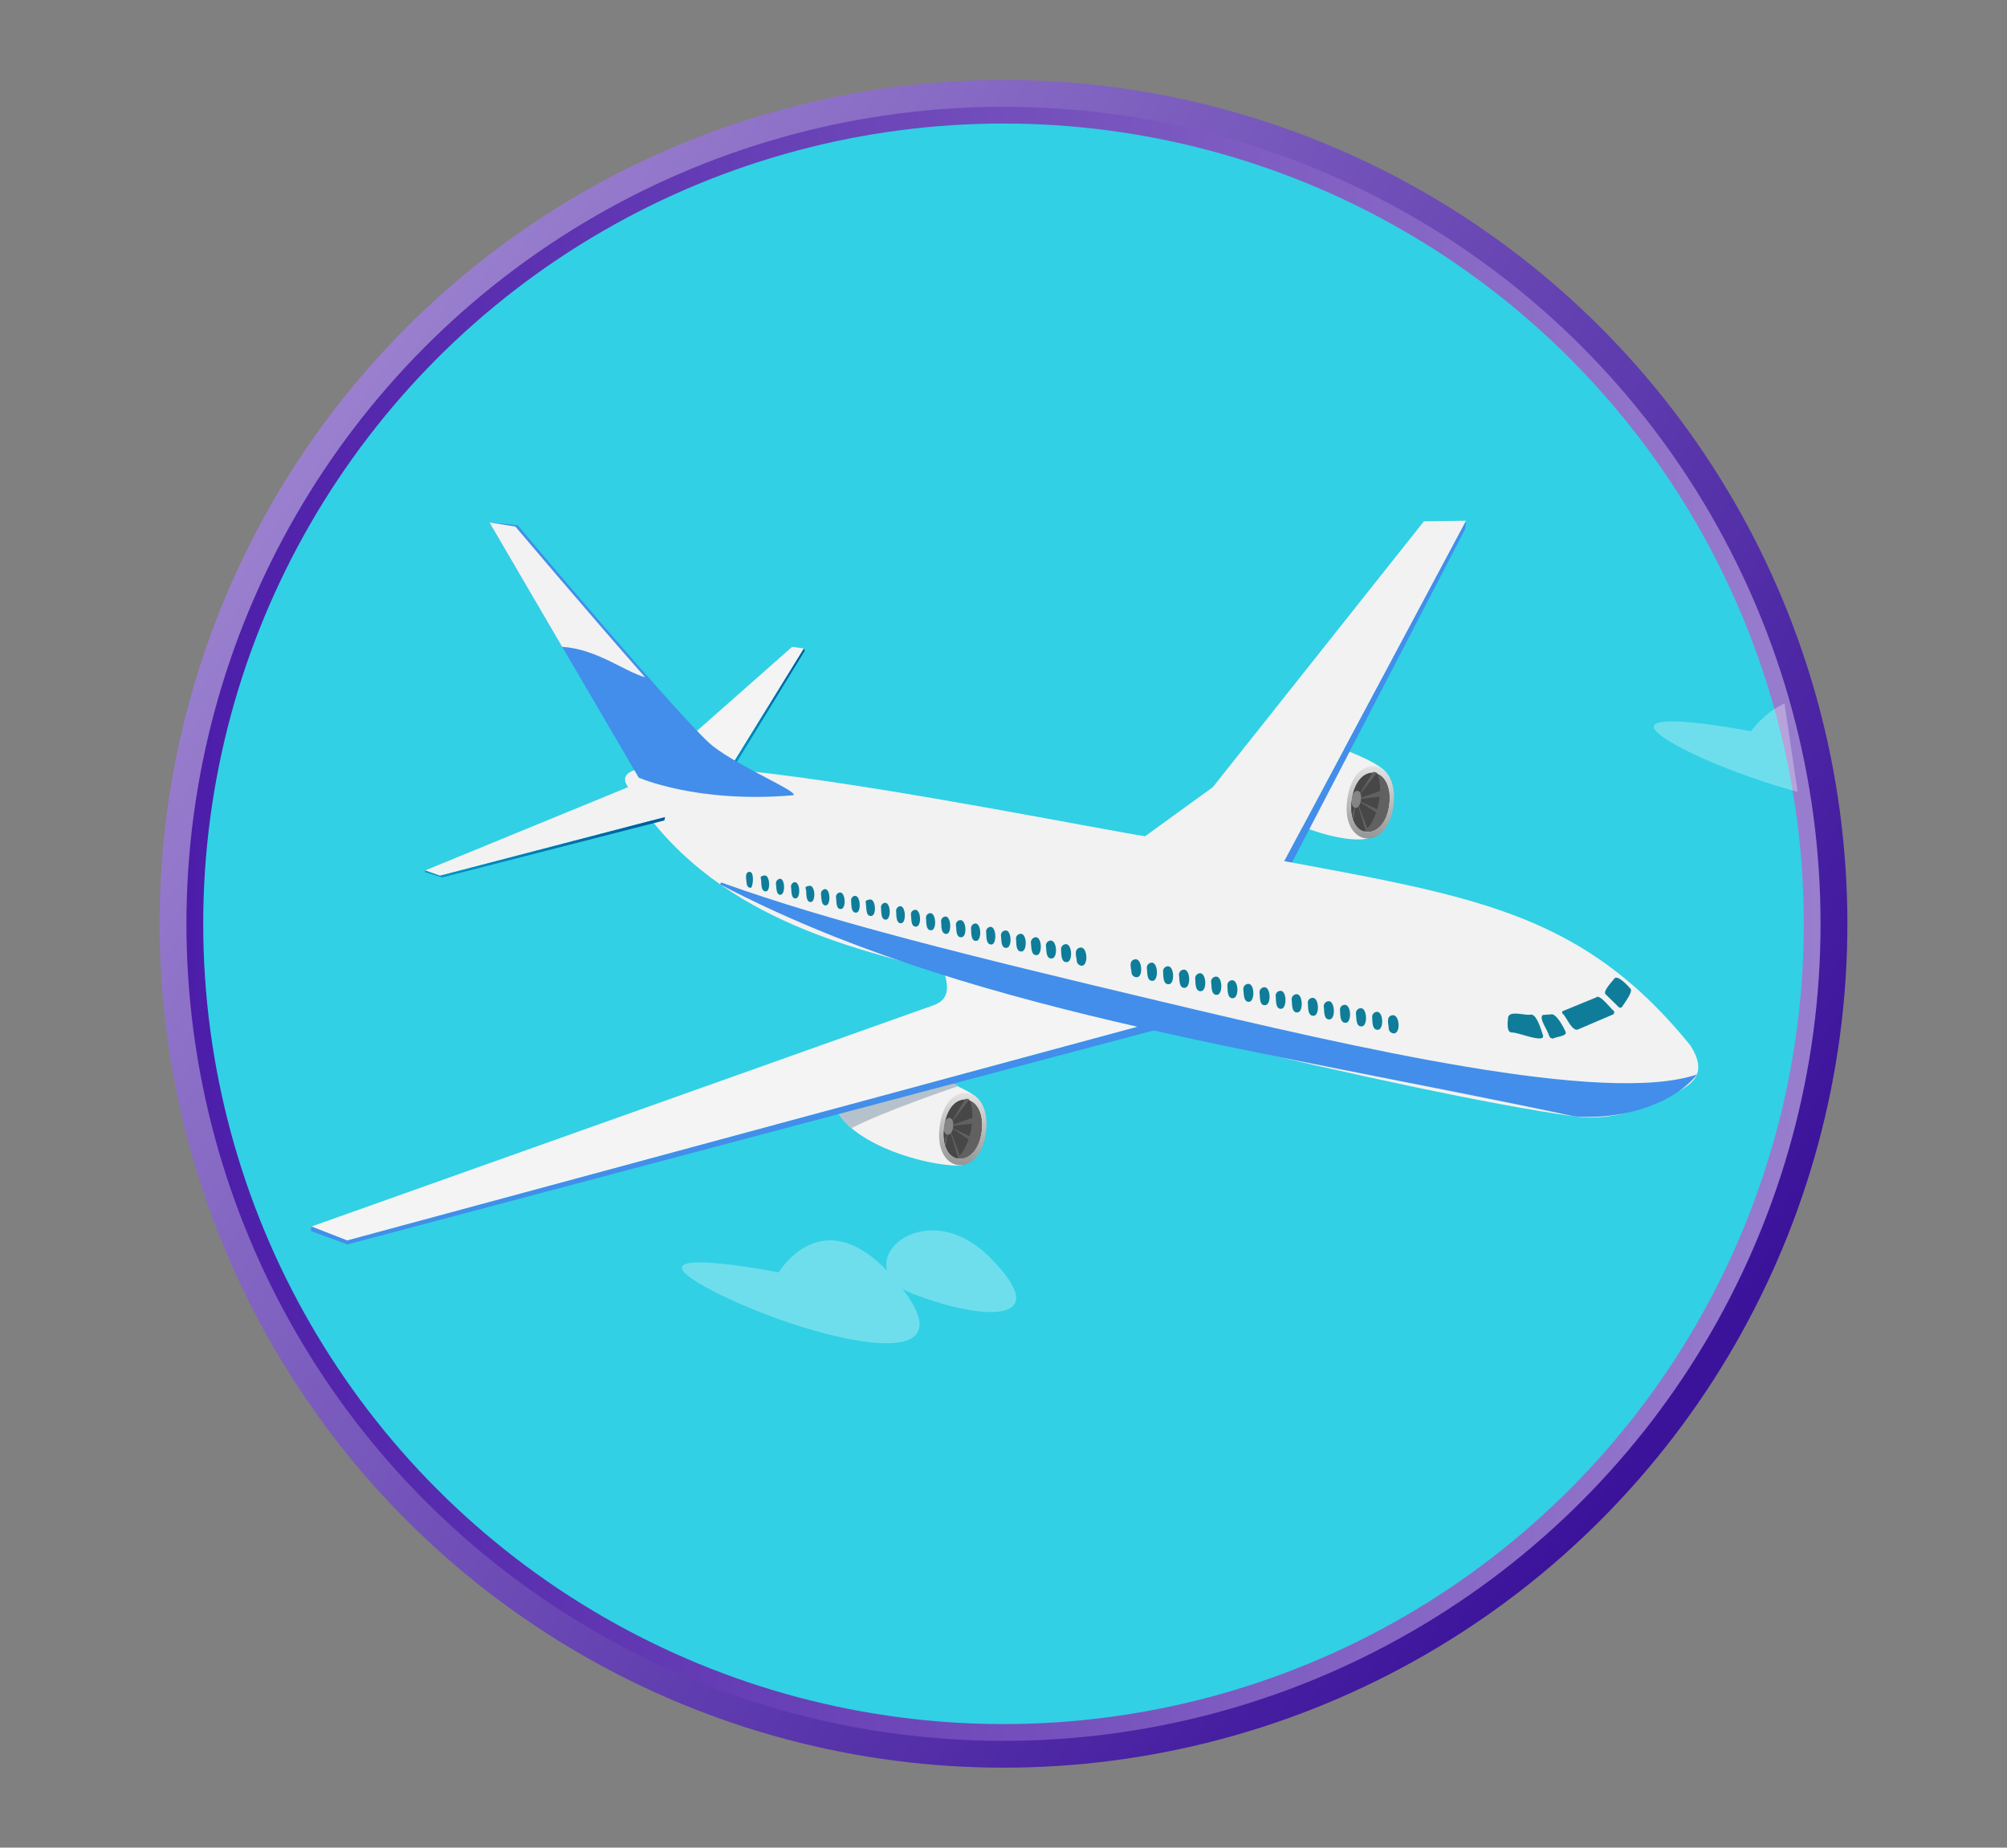 <svg id="SB39_Interactive_Icon_04_F1" xmlns="http://www.w3.org/2000/svg" xmlns:xlink="http://www.w3.org/1999/xlink" viewBox="0 0 718 661"><rect x="0" y="0" width="718" height="661" fill="#808080" stroke="none"/><defs><style>.cls-1{fill:url(#linear-gradient);}.cls-2{fill:#31d0e5;stroke-miterlimit:10;stroke-width:6px;stroke:url(#linear-gradient-2);}.cls-3{fill:#f2f2f2;}.cls-4{fill:#616161;}.cls-5{fill:#474747;}.cls-6{fill:#858585;}.cls-7{fill:url(#linear-gradient-3);}.cls-8{fill:#b5c2cc;}.cls-9{fill:url(#linear-gradient-4);}.cls-10{fill:#f4f4f4;}.cls-11{fill:#428eea;}.cls-12{fill:url(#linear-gradient-5);}.cls-13{fill:#0f7d99;}.cls-14{fill:url(#linear-gradient-6);}.cls-15{opacity:0.3;}.cls-16{fill:#fff;}</style><linearGradient id="linear-gradient" x1="104.06" y1="155.82" x2="602.27" y2="497.19" gradientUnits="userSpaceOnUse"><stop offset="0" stop-color="#9b81cf"/><stop offset="1" stop-color="#3b139b"/></linearGradient><linearGradient id="linear-gradient-2" x1="66.74" y1="330.5" x2="651.26" y2="330.5" gradientUnits="userSpaceOnUse"><stop offset="0" stop-color="#4c1da9"/><stop offset="1" stop-color="#997ece"/></linearGradient><linearGradient id="linear-gradient-3" x1="511.81" y1="225.73" x2="511.81" y2="198.28" gradientTransform="translate(-158.5 171.2) rotate(2.3)" gradientUnits="userSpaceOnUse"><stop offset="0" stop-color="#949494"/><stop offset="1" stop-color="#e6e6e6"/></linearGradient><linearGradient id="linear-gradient-4" x1="652.88" y1="103.08" x2="652.88" y2="75.63" xlink:href="#linear-gradient-3"/><linearGradient id="linear-gradient-5" x1="615.16" y1="93.43" x2="645.09" y2="93.43" gradientTransform="matrix(-1, 0.1, 0.1, 1, 893.12, 99.67)" gradientUnits="userSpaceOnUse"><stop offset="0" stop-color="#005c9c"/><stop offset="1" stop-color="#0099c9"/></linearGradient><linearGradient id="linear-gradient-6" x1="670.69" y1="135.69" x2="758.04" y2="135.69" xlink:href="#linear-gradient-5"/></defs><g id="Layer_1" data-name="Layer 1"><circle class="cls-1" cx="359" cy="330.5" r="301.9"/><circle class="cls-2" cx="359" cy="330.5" r="289.3"/><path class="cls-3" d="M298.3,389.8c-3,16.5,30.1,27.2,44.7,27.2,6.5,0,12.9-18.9,6-24.7s-37.6-14.6-37.6-14.6S295.4,382,298.3,389.8Z"/><path class="cls-4" d="M337.7,403c-2.1,14.1,11.7,16,13.5,1.9S339.5,388.9,337.7,403Z"/><path class="cls-5" d="M346,393.1l.9.3c2.4,6.2.1,17.4-4.8,21.2C334.3,412.3,337.6,391.7,346,393.1Z"/><path class="cls-6" d="M337.7,402.7c-.6,4,2.8,4.5,3.3.5S338.3,398.7,337.7,402.7Z"/><path class="cls-7" d="M336.2,402.8c-2.5,17.1,14.3,19.5,16.5,2.3S338.4,385.6,336.2,402.8Zm1.5.2c1.8-14.1,15.6-12.1,13.5,1.9S335.6,417.1,337.7,403Z"/><path class="cls-4" d="M338.6,405.9c-.3,1.1-1,3.4-.3,4.4l.6-4.3Z"/><path class="cls-4" d="M340.3,405.2l-.2.2,2.6,8.6.6-.7Z"/><path class="cls-4" d="M340.9,403.9l5.6,3.7a4.9,4.9,0,0,0,.4-1.1l-6-2.8Z"/><path class="cls-4" d="M347.9,399.9l-6.8,2.4v.4l6.7-.7C347.8,401.3,347.9,400.6,347.9,399.9Z"/><path class="cls-4" d="M346,393.1h-.6l-4.6,7.6a.4.4,0,0,0,.1.3l5.9-7.7Z"/><path class="cls-8" d="M311.4,377.7s-16,4.3-13.1,12.1c-1,5.2,1.7,9.9,6.3,13.8,10.5-5.5,33.7-13.5,38.4-15.1C331.3,382.7,311.4,377.7,311.4,377.7Z"/><path class="cls-3" d="M444.1,272.8c-2.2,17.1,33.3,29.4,44.7,27.3,6.4-1.2,12.9-18.9,6.1-24.8-8.5-7.1-37.6-14.5-37.6-14.5S441.3,265.1,444.1,272.8Z"/><path class="cls-4" d="M483.5,286.1c-2.1,14,11.7,16,13.5,1.9S485.4,272,483.5,286.1Z"/><path class="cls-5" d="M491.8,276.2l.9.2c2.5,6.2.1,17.5-4.8,21.2C480.1,295.3,483.4,274.8,491.8,276.2Z"/><path class="cls-6" d="M483.6,285.8c-.6,4,2.7,4.5,3.3.4S484.1,281.7,483.6,285.8Z"/><path class="cls-9" d="M482,285.9c-2.5,17.1,14.3,19.5,16.5,2.3S484.3,268.7,482,285.9Zm1.5.2c1.9-14.1,15.6-12.2,13.5,1.9S481.4,300.1,483.5,286.1Z"/><path class="cls-4" d="M484.5,289c-.4,1.1-1.1,3.3-.3,4.4l.6-4.3Z"/><path class="cls-4" d="M486.1,288.3l-.2.2,2.6,8.6.7-.7Z"/><path class="cls-4" d="M486.7,287l5.7,3.7.3-1.1-5.9-2.9A.4.4,0,0,0,486.7,287Z"/><path class="cls-4" d="M493.7,283l-6.8,2.4v.4l6.7-.8A13.4,13.4,0,0,0,493.7,283Z"/><path class="cls-4" d="M491.8,276.2h-.6l-4.6,7.5c0,.1.1.2.1.3l5.9-7.6Z"/><path class="cls-10" d="M419.7,363.9,124.2,443.8l-12.8-5,222.1-79c8.7-2.8,4.3-10.7,3.1-16.3Z"/><polygon class="cls-11" points="111.4 438.8 124.2 443.8 419.7 363.9 419.3 366.9 124.3 445.2 111.2 440.4 111.4 438.8"/><polygon class="cls-3" points="405.2 302.4 433.9 281.6 509.4 186.5 524.5 186.3 458.5 309.9 405.2 302.4"/><polygon class="cls-11" points="458.5 309.9 524.5 186.3 524.1 189.4 460.8 311.3 458.5 309.9"/><polygon class="cls-10" points="261.8 273.8 287.6 232 283.4 231.4 247.5 263.1 261.8 273.8"/><polygon class="cls-12" points="287.6 232 287.9 232.8 262.5 274.4 261.8 273.8 287.6 232"/><path class="cls-3" d="M604.8,374.1c-44.6-55.1-89.4-54.1-184-73.5.7,3-219.1-45.6-195.4-18.1,28.9,46.9,82,56.7,109.1,64.7S503,391.1,563.3,399.4c16.5,2.3,31.6-5.9,37.4-9.1S610.5,383.2,604.8,374.1Z"/><path class="cls-13" d="M577.5,350.1c-.2.5-4.5,4.7-3,5.7l4.5,4.4s.8.9,1.5-.3,3.8-5.1,2.8-6.2S578.7,348.6,577.5,350.1Z"/><path class="cls-13" d="M571.1,356.8l-11.7,4.8a.6.6,0,0,0-.3,1.1c1.2,1,3.3,6.4,5.4,5.6l12.4-5.3a.9.9,0,0,0,.4-1.4C576.4,361.1,572.3,355.5,571.1,356.8Z"/><path class="cls-13" d="M554.9,362.9l-2.9.2c-1.7,1,1.7,5.4,2.2,7.5a1.4,1.4,0,0,0,1.6.9c.8-.6,4.9-.8,4.3-2.3S556.7,362.4,554.9,362.9Z"/><path class="cls-11" d="M283.8,284.5c-34.4,3-55.3-6.3-55.3-6.3l-53.4-91.3,10.1,1s60.1,71.4,69.8,79S286.1,283.4,283.8,284.5Z"/><path class="cls-13" d="M547.4,363c-1.6.4-7.6-1.7-7.9,1.1s-.4,5.4,1.6,5.3,12.3,4.3,10.8.7C551.3,368.4,549.7,362.4,547.4,363Z"/><path class="cls-3" d="M175.1,186.9l26,44.5c12.4.8,22.2,8.8,29.7,10.9-20.4-23.1-46.4-53.9-46.4-53.9Z"/><path class="cls-3" d="M237.9,292.3c-4.9-3.9-10.5-11.8-10.5-11.8l-75.3,30.9,5.3,1.9Z"/><polygon class="cls-14" points="152.1 311.4 157.4 313.3 237.9 292.3 237.7 293.5 158.2 313.9 152 312 152.1 311.4"/><path class="cls-13" d="M496.8,367.9a1.9,1.9,0,0,0,1.9,1.8c2.5-.1,2-6.8-.5-6.5S496.8,366.5,496.8,367.9Z"/><path class="cls-13" d="M490.9,364c.1,1.4-.1,4.6,2.1,4.4s1.9-6.8-.6-6.4A1.8,1.8,0,0,0,490.9,364Z"/><path class="cls-13" d="M485.1,362.8c.2,1.4-.1,4.6,2.1,4.4s1.9-6.8-.5-6.5A1.8,1.8,0,0,0,485.1,362.8Z"/><path class="cls-13" d="M479.4,361.5c.1,1.4-.1,4.6,2.1,4.4s1.9-6.8-.6-6.4A1.7,1.7,0,0,0,479.4,361.5Z"/><path class="cls-13" d="M473.6,360.3c.2,1.4-.1,4.6,2.1,4.4s1.9-6.8-.5-6.5A1.8,1.8,0,0,0,473.6,360.3Z"/><path class="cls-13" d="M467.9,359c.1,1.4-.1,4.6,2.1,4.4s1.9-6.8-.6-6.4A1.7,1.7,0,0,0,467.9,359Z"/><path class="cls-13" d="M462.1,357.7c.2,1.5-.1,4.7,2.1,4.5s1.9-6.9-.5-6.5A1.8,1.8,0,0,0,462.1,357.7Z"/><path class="cls-13" d="M456.4,356.5c.1,1.4-.1,4.6,2,4.4s2-6.8-.5-6.4A1.7,1.7,0,0,0,456.4,356.5Z"/><path class="cls-13" d="M450.6,355.2c.2,1.5-.1,4.7,2.1,4.4s1.9-6.7-.5-6.4A1.8,1.8,0,0,0,450.6,355.2Z"/><path class="cls-13" d="M444.8,354c.2,1.4,0,4.6,2.1,4.4s2-6.8-.5-6.4A1.8,1.8,0,0,0,444.8,354Z"/><path class="cls-13" d="M439.1,352.7c.1,1.4-.1,4.7,2.1,4.4s1.9-6.8-.6-6.4A1.8,1.8,0,0,0,439.1,352.7Z"/><path class="cls-13" d="M433.3,351.5c.2,1.4-.1,4.6,2.1,4.4s2-6.8-.5-6.5A1.8,1.8,0,0,0,433.3,351.5Z"/><path class="cls-13" d="M427.6,350.2c.1,1.4-.1,4.6,2.1,4.4s1.9-6.8-.6-6.4A1.8,1.8,0,0,0,427.6,350.2Z"/><path class="cls-13" d="M421.8,349c.2,1.4-.1,4.6,2.1,4.4s2-6.8-.5-6.5A1.8,1.8,0,0,0,421.8,349Z"/><path class="cls-13" d="M416.1,347.7c.1,1.4-.1,4.6,2.1,4.4s1.9-6.8-.6-6.4A1.8,1.8,0,0,0,416.1,347.7Z"/><path class="cls-13" d="M410.3,346.5c.2,1.4-.1,4.6,2.1,4.4s1.9-6.8-.5-6.5A1.8,1.8,0,0,0,410.3,346.5Z"/><path class="cls-13" d="M404.8,347.9a1.8,1.8,0,0,0,1.9,1.7c2.4,0,1.9-6.8-.6-6.4S404.7,346.4,404.8,347.9Z"/><path class="cls-13" d="M385.2,343.7a1.9,1.9,0,0,0,1.8,1.8c2.5-.1,2-6.9-.5-6.5S385.1,342.3,385.2,343.7Z"/><path class="cls-13" d="M379.6,339.8c.1,1.4-.1,4.6,2.1,4.4s1.9-6.8-.6-6.4A1.8,1.8,0,0,0,379.6,339.8Z"/><path class="cls-13" d="M374.2,338.6c.2,1.3-.1,4.5,2.1,4.3s1.9-6.7-.6-6.4A1.8,1.8,0,0,0,374.2,338.6Z"/><path class="cls-13" d="M368.8,337.3c.2,1.4,0,4.6,2.1,4.4s1.9-6.7-.5-6.4A1.9,1.9,0,0,0,368.8,337.3Z"/><path class="cls-13" d="M363.5,336.1c.1,1.3-.1,4.5,2,4.3s1.9-6.7-.5-6.3A1.7,1.7,0,0,0,363.5,336.1Z"/><path class="cls-13" d="M358.1,334.8c.2,1.4-.1,4.5,2,4.3s1.8-6.6-.5-6.2A1.7,1.7,0,0,0,358.1,334.8Z"/><path class="cls-13" d="M352.8,333.6c.1,1.3-.1,4.4,1.9,4.3s1.8-6.6-.5-6.3A1.7,1.7,0,0,0,352.8,333.6Z"/><path class="cls-13" d="M347.4,332.3c.1,1.4-.1,4.5,1.9,4.3s1.8-6.5-.5-6.2A1.7,1.7,0,0,0,347.4,332.3Z"/><path class="cls-13" d="M342,331.1c.2,1.3-.1,4.4,2,4.2s1.7-6.5-.6-6.1A1.6,1.6,0,0,0,342,331.1Z"/><path class="cls-13" d="M336.7,329.9c.1,1.3-.1,4.3,1.9,4.2s1.7-6.5-.5-6.2A1.7,1.7,0,0,0,336.7,329.9Z"/><path class="cls-13" d="M331.3,328.6c.1,1.3-.1,4.4,1.9,4.2s1.7-6.4-.5-6.1A1.6,1.6,0,0,0,331.3,328.6Z"/><path class="cls-13" d="M325.9,327.4c.2,1.3-.1,4.3,1.9,4.1s1.7-6.3-.5-6A1.6,1.6,0,0,0,325.9,327.4Z"/><path class="cls-13" d="M320.6,326.1c.1,1.3-.1,4.3,1.8,4.2s1.7-6.4-.5-6.1A1.7,1.7,0,0,0,320.6,326.1Z"/><path class="cls-13" d="M315.2,324.9c.1,1.2-.1,4.3,1.8,4.1s1.7-6.3-.5-6A1.6,1.6,0,0,0,315.2,324.9Z"/><path class="cls-13" d="M309.8,323.6c.2,1.3-.1,4.3,1.9,4.1s1.6-6.2-.5-5.9S309.8,322.7,309.8,323.6Z"/><path class="cls-13" d="M304.5,322.4c.1,1.2-.1,4.2,1.8,4.1s1.6-6.2-.5-6A1.6,1.6,0,0,0,304.5,322.4Z"/><path class="cls-13" d="M299.1,321.2c.2,1.2-.1,4.2,1.8,4s1.6-6.2-.5-5.9A1.6,1.6,0,0,0,299.1,321.2Z"/><path class="cls-13" d="M293.7,319.9c.2,1.2,0,4.2,1.8,4s1.6-6.1-.5-5.8A1.7,1.7,0,0,0,293.7,319.9Z"/><path class="cls-13" d="M288.4,318.7c.1,1.2-.1,4.1,1.7,4s1.6-6.1-.5-5.8S288.3,317.7,288.4,318.7Z"/><path class="cls-13" d="M283,317.4c.2,1.2-.1,4.2,1.7,4s1.6-6-.5-5.8A1.6,1.6,0,0,0,283,317.4Z"/><path class="cls-13" d="M277.6,316.2c.2,1.2,0,4.1,1.7,3.9s1.6-6-.4-5.7A1.7,1.7,0,0,0,277.6,316.2Z"/><path class="cls-13" d="M272.3,314.9c.1,1.2-.1,4.1,1.7,4s1.4-6-.5-5.7S272.2,314,272.3,314.9Z"/><path class="cls-13" d="M267.1,316c.1,1,.7,1.7,1.5,1.6s1.4-5.9-.5-5.7S267.1,314.9,267.1,316Z"/><path class="cls-11" d="M414.6,358.1C346,341.8,296.8,329.7,258,315.7l-.4.7c86,45,189.3,58.3,305.7,83,19.7,1.4,36.6-5.8,43.8-15C574.2,395.5,484.7,374.8,414.6,358.1Z"/></g><g id="_004" data-name="004" class="cls-15"><path class="cls-16" d="M643.1,283.3c-14.8-4-32.2-10.5-43.1-16.5-28.9-15.9,26.4-5.2,26.4-5.2s4.9-6.8,12-9.9"/><path class="cls-16" d="M278.6,455.2s17.2-29.3,44.2,5.8-41.6,15.4-70.5-.6S278.6,455.2,278.6,455.2Z"/><path class="cls-16" d="M354.3,450c24.2,24.5-4.2,22.2-28.1,12.7S330.1,425.6,354.3,450Z"/></g></svg>